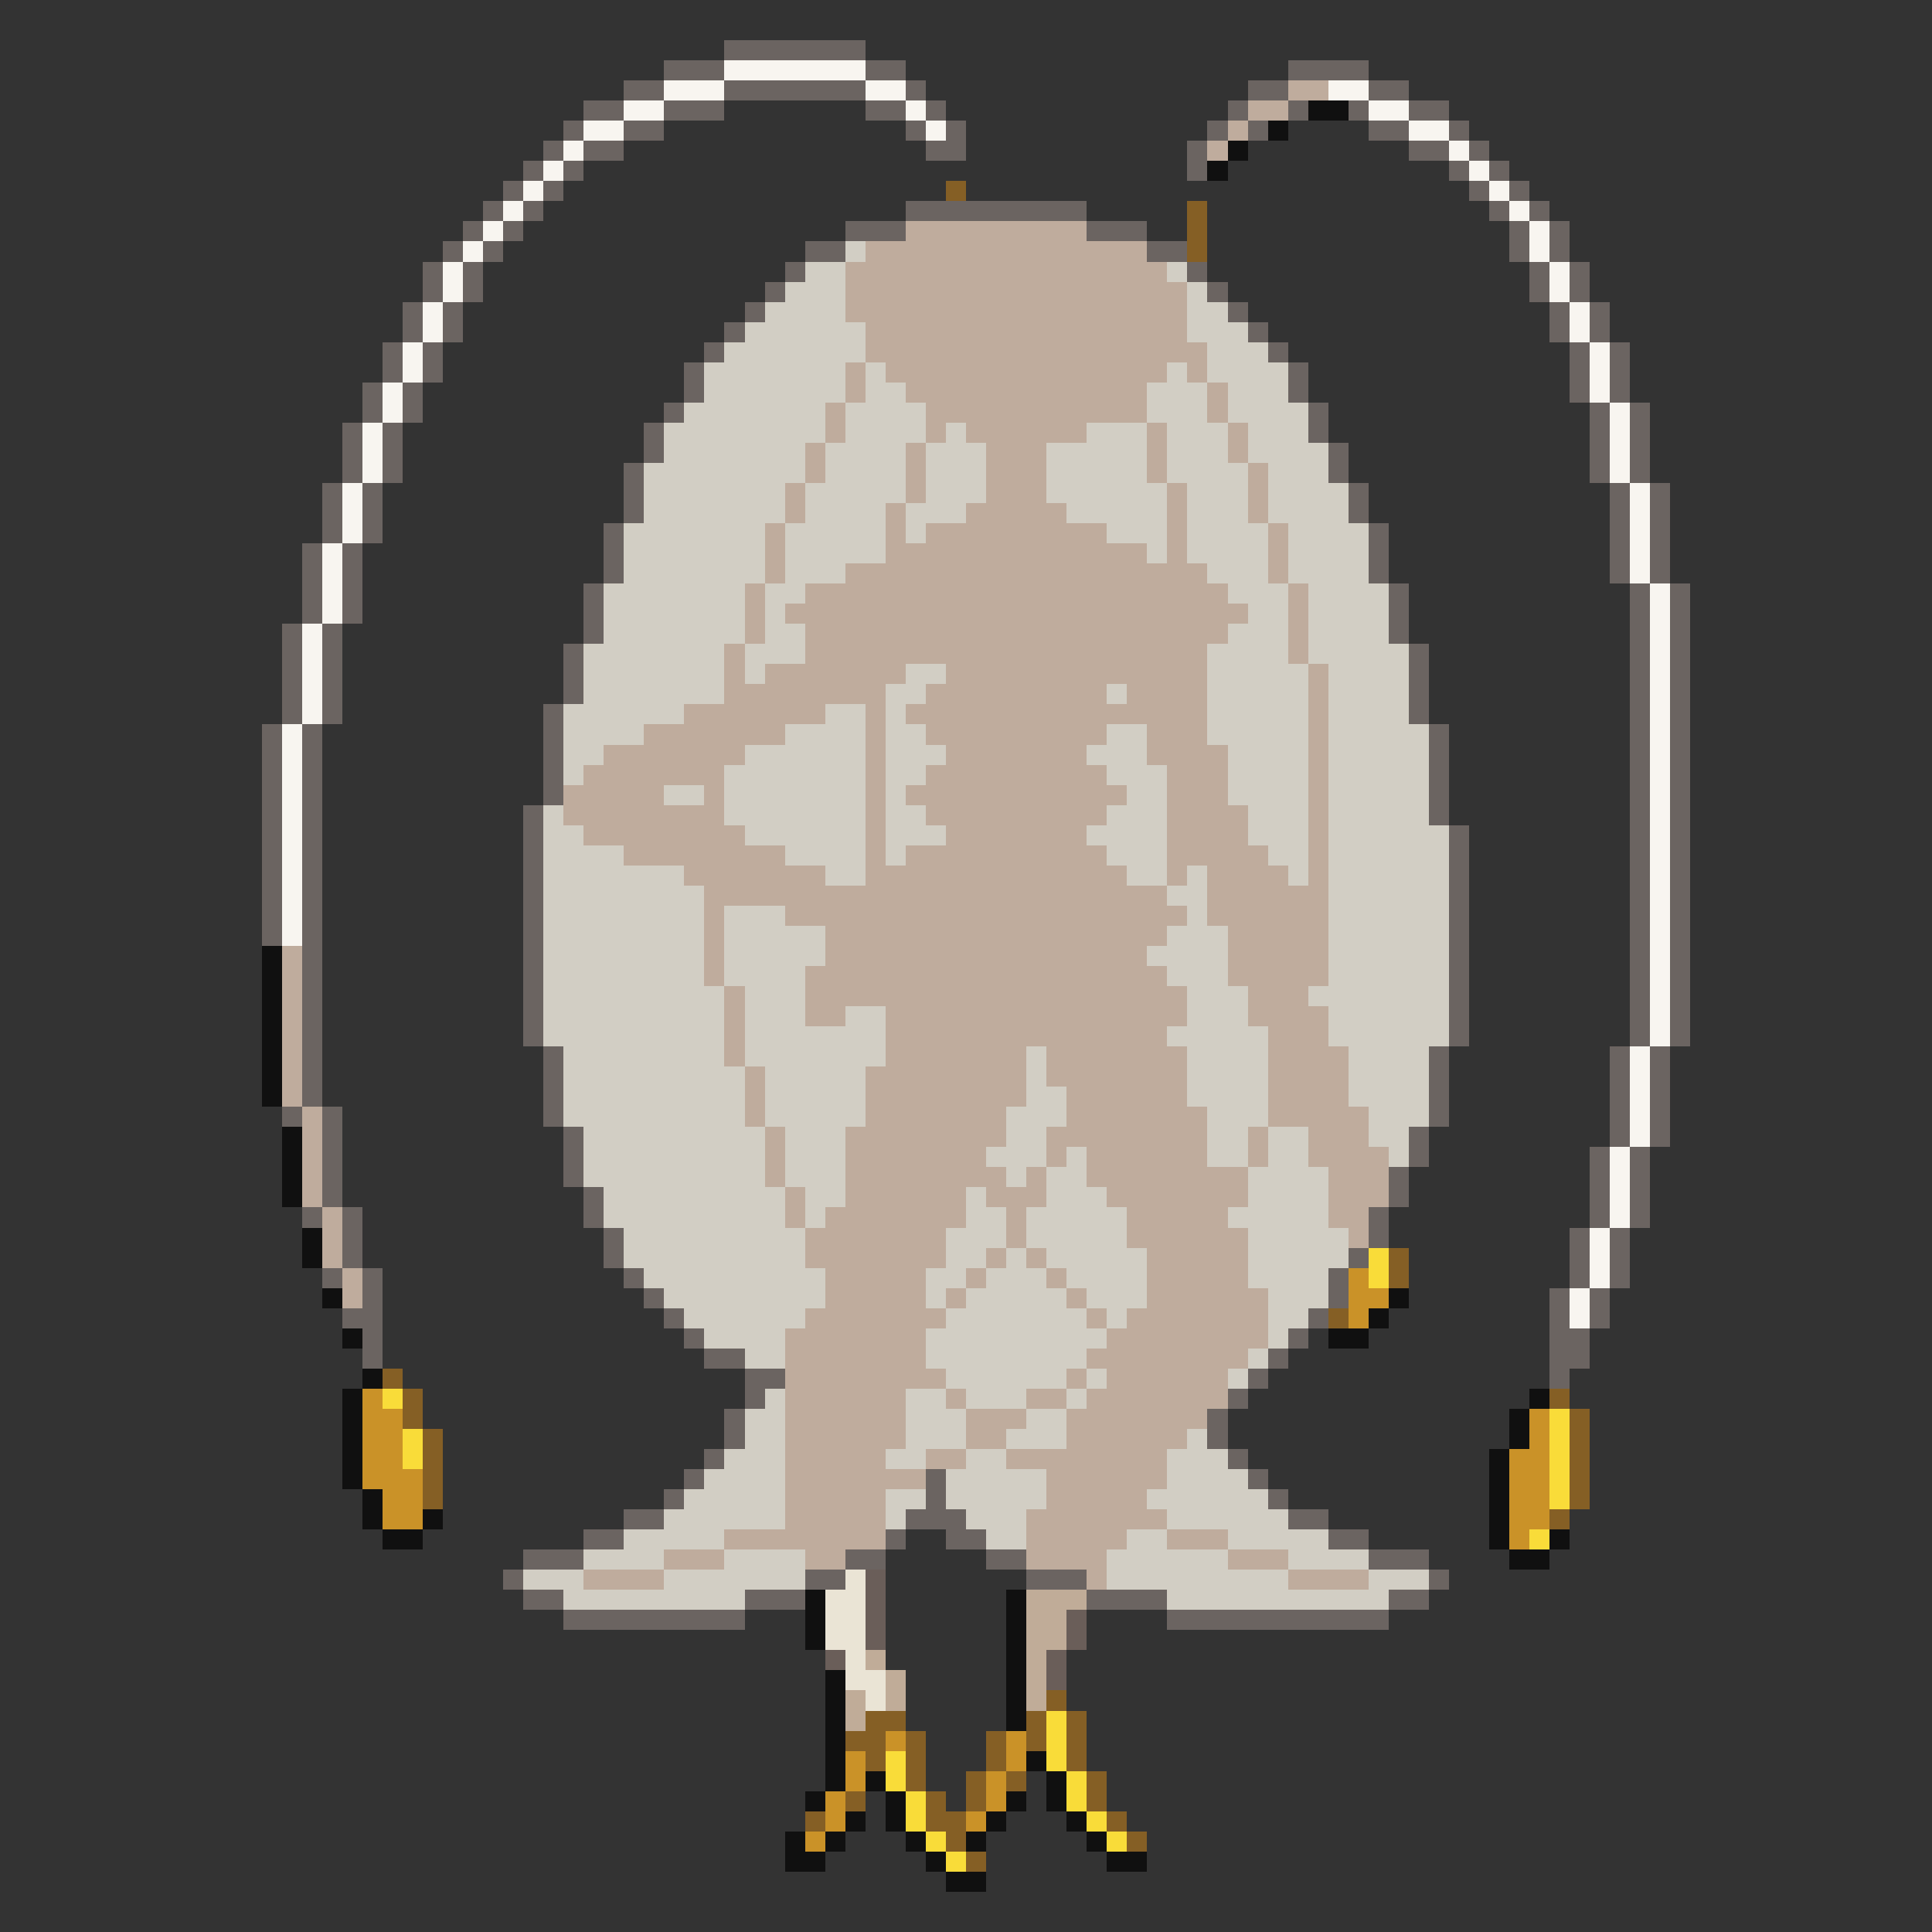 <svg xmlns="http://www.w3.org/2000/svg" viewBox="0 -0.5 96 96" shape-rendering="crispEdges">
<rect x="0" y="-0.5" width="96" height="96" fill="#333333" stroke="none"/>
<path stroke="#6b6461" d="M36 2h7M33 3h3M43 3h2M64 3h4M31 4h2M36 4h7M45 4h1M62 4h2M68 4h2M29 5h2M33 5h3M43 5h2M46 5h1M61 5h1M64 5h1M67 5h1M70 5h2M28 6h1M31 6h2M45 6h1M47 6h1M60 6h1M62 6h1M68 6h2M72 6h1M27 7h1M29 7h2M46 7h2M59 7h1M70 7h2M73 7h1M26 8h1M28 8h1M59 8h1M72 8h1M74 8h1M25 9h1M27 9h1M73 9h1M75 9h1M24 10h1M26 10h1M45 10h9M74 10h1M76 10h1M23 11h1M25 11h1M42 11h3M54 11h3M75 11h1M77 11h1M22 12h1M24 12h1M40 12h2M57 12h2M75 12h1M77 12h1M21 13h1M23 13h1M39 13h1M59 13h1M76 13h1M78 13h1M21 14h1M23 14h1M38 14h1M60 14h1M76 14h1M78 14h1M20 15h1M22 15h1M37 15h1M61 15h1M77 15h1M79 15h1M20 16h1M22 16h1M36 16h1M62 16h1M77 16h1M79 16h1M19 17h1M21 17h1M35 17h1M63 17h1M78 17h1M80 17h1M19 18h1M21 18h1M34 18h1M64 18h1M78 18h1M80 18h1M18 19h1M20 19h1M34 19h1M64 19h1M78 19h1M80 19h1M18 20h1M20 20h1M33 20h1M65 20h1M79 20h1M81 20h1M17 21h1M19 21h1M32 21h1M65 21h1M79 21h1M81 21h1M17 22h1M19 22h1M32 22h1M66 22h1M79 22h1M81 22h1M17 23h1M19 23h1M31 23h1M66 23h1M79 23h1M81 23h1M16 24h1M18 24h1M31 24h1M67 24h1M80 24h1M82 24h1M16 25h1M18 25h1M31 25h1M67 25h1M80 25h1M82 25h1M16 26h1M18 26h1M30 26h1M68 26h1M80 26h1M82 26h1M15 27h1M17 27h1M30 27h1M68 27h1M80 27h1M82 27h1M15 28h1M17 28h1M30 28h1M68 28h1M80 28h1M82 28h1M15 29h1M17 29h1M29 29h1M69 29h1M81 29h1M83 29h1M15 30h1M17 30h1M29 30h1M69 30h1M81 30h1M83 30h1M14 31h1M16 31h1M29 31h1M69 31h1M81 31h1M83 31h1M14 32h1M16 32h1M28 32h1M70 32h1M81 32h1M83 32h1M14 33h1M16 33h1M28 33h1M70 33h1M81 33h1M83 33h1M14 34h1M16 34h1M28 34h1M70 34h1M81 34h1M83 34h1M14 35h1M16 35h1M27 35h1M70 35h1M81 35h1M83 35h1M13 36h1M15 36h1M27 36h1M71 36h1M81 36h1M83 36h1M13 37h1M15 37h1M27 37h1M71 37h1M81 37h1M83 37h1M13 38h1M15 38h1M27 38h1M71 38h1M81 38h1M83 38h1M13 39h1M15 39h1M27 39h1M71 39h1M81 39h1M83 39h1M13 40h1M15 40h1M26 40h1M71 40h1M81 40h1M83 40h1M13 41h1M15 41h1M26 41h1M72 41h1M81 41h1M83 41h1M13 42h1M15 42h1M26 42h1M72 42h1M81 42h1M83 42h1M13 43h1M15 43h1M26 43h1M72 43h1M81 43h1M83 43h1M13 44h1M15 44h1M26 44h1M72 44h1M81 44h1M83 44h1M13 45h1M15 45h1M26 45h1M72 45h1M81 45h1M83 45h1M13 46h1M15 46h1M26 46h1M72 46h1M81 46h1M83 46h1M15 47h1M26 47h1M72 47h1M81 47h1M83 47h1M15 48h1M26 48h1M72 48h1M81 48h1M83 48h1M15 49h1M26 49h1M72 49h1M81 49h1M83 49h1M15 50h1M26 50h1M72 50h1M81 50h1M83 50h1M15 51h1M26 51h1M72 51h1M81 51h1M83 51h1M15 52h1M27 52h1M71 52h1M80 52h1M82 52h1M15 53h1M27 53h1M71 53h1M80 53h1M82 53h1M15 54h1M27 54h1M71 54h1M80 54h1M82 54h1M14 55h1M16 55h1M27 55h1M71 55h1M80 55h1M82 55h1M16 56h1M28 56h1M70 56h1M80 56h1M82 56h1M16 57h1M28 57h1M70 57h1M79 57h1M81 57h1M16 58h1M28 58h1M69 58h1M79 58h1M81 58h1M16 59h1M29 59h1M69 59h1M79 59h1M81 59h1M15 60h1M17 60h1M29 60h1M68 60h1M79 60h1M81 60h1M17 61h1M30 61h1M68 61h1M78 61h1M80 61h1M17 62h1M30 62h1M67 62h1M78 62h1M80 62h1M16 63h1M18 63h1M31 63h1M66 63h1M78 63h1M80 63h1M18 64h1M32 64h1M66 64h1M77 64h1M79 64h1M17 65h2M33 65h1M65 65h1M77 65h1M79 65h1M18 66h1M34 66h1M64 66h1M77 66h2M18 67h1M35 67h2M63 67h1M77 67h2M37 68h2M62 68h1M77 68h1M37 69h1M61 69h1M36 70h1M60 70h1M36 71h1M60 71h1M35 72h1M61 72h1M34 73h1M46 73h1M62 73h1M33 74h1M46 74h1M63 74h1M31 75h2M45 75h3M64 75h2M29 76h2M44 76h1M47 76h2M66 76h2M26 77h3M42 77h2M49 77h2M68 77h3M25 78h1M40 78h2M51 78h3M71 78h1M26 79h2M37 79h3M54 79h4M69 79h2M28 80h9M58 80h11" />
<path stroke="#f8f5f0" d="M36 3h7M33 4h3M43 4h2M66 4h2M31 5h2M45 5h1M68 5h2M29 6h2M46 6h1M70 6h2M28 7h1M72 7h1M27 8h1M73 8h1M26 9h1M74 9h1M25 10h1M75 10h1M24 11h1M76 11h1M23 12h1M76 12h1M22 13h1M77 13h1M22 14h1M77 14h1M21 15h1M78 15h1M21 16h1M78 16h1M20 17h1M79 17h1M20 18h1M79 18h1M19 19h1M79 19h1M19 20h1M80 20h1M18 21h1M80 21h1M18 22h1M80 22h1M18 23h1M80 23h1M17 24h1M81 24h1M17 25h1M81 25h1M17 26h1M81 26h1M16 27h1M81 27h1M16 28h1M81 28h1M16 29h1M82 29h1M16 30h1M82 30h1M15 31h1M82 31h1M15 32h1M82 32h1M15 33h1M82 33h1M15 34h1M82 34h1M15 35h1M82 35h1M14 36h1M82 36h1M14 37h1M82 37h1M14 38h1M82 38h1M14 39h1M82 39h1M14 40h1M82 40h1M14 41h1M82 41h1M14 42h1M82 42h1M14 43h1M82 43h1M14 44h1M82 44h1M14 45h1M82 45h1M14 46h1M82 46h1M82 47h1M82 48h1M82 49h1M82 50h1M82 51h1M81 52h1M81 53h1M81 54h1M81 55h1M81 56h1M80 57h1M80 58h1M80 59h1M80 60h1M79 61h1M79 62h1M79 63h1M78 64h1M78 65h1" />
<path stroke="#bfac9d" d="M64 4h2M62 5h2M61 6h1M60 7h1M45 11h9M43 12h14M42 13h16M42 14h17M42 15h17M43 16h16M43 17h17M42 18h1M44 18h14M59 18h1M42 19h1M45 19h12M60 19h1M41 20h1M46 20h11M60 20h1M41 21h1M46 21h1M48 21h6M57 21h1M61 21h1M40 22h1M45 22h1M49 22h3M57 22h1M61 22h1M40 23h1M45 23h1M49 23h3M57 23h1M62 23h1M39 24h1M45 24h1M49 24h3M58 24h1M62 24h1M39 25h1M44 25h1M48 25h5M58 25h1M62 25h1M38 26h1M44 26h1M46 26h9M58 26h1M63 26h1M38 27h1M44 27h13M58 27h1M63 27h1M38 28h1M42 28h18M63 28h1M37 29h1M40 29h21M64 29h1M37 30h1M39 30h23M64 30h1M37 31h1M40 31h21M64 31h1M36 32h1M40 32h20M64 32h1M36 33h1M38 33h7M47 33h13M65 33h1M36 34h8M46 34h9M56 34h4M65 34h1M34 35h7M43 35h1M45 35h15M65 35h1M32 36h7M43 36h1M46 36h9M57 36h3M65 36h1M30 37h7M43 37h1M47 37h7M57 37h4M65 37h1M29 38h7M43 38h1M46 38h9M58 38h3M65 38h1M28 39h5M35 39h1M43 39h1M45 39h11M58 39h3M65 39h1M28 40h8M43 40h1M46 40h9M58 40h4M65 40h1M29 41h8M43 41h1M47 41h7M58 41h4M65 41h1M31 42h8M43 42h1M45 42h10M58 42h5M65 42h1M34 43h7M43 43h13M58 43h1M60 43h4M65 43h1M35 44h23M60 44h6M35 45h1M39 45h20M60 45h6M35 46h1M41 46h17M61 46h5M14 47h1M35 47h1M41 47h16M61 47h5M14 48h1M35 48h1M40 48h18M61 48h5M14 49h1M36 49h1M40 49h19M62 49h3M14 50h1M36 50h1M40 50h2M44 50h15M62 50h4M14 51h1M36 51h1M44 51h14M63 51h3M14 52h1M36 52h1M44 52h7M52 52h7M63 52h4M14 53h1M37 53h1M43 53h8M52 53h7M63 53h4M14 54h1M37 54h1M43 54h8M53 54h6M63 54h4M15 55h1M37 55h1M43 55h7M53 55h7M63 55h5M15 56h1M38 56h1M42 56h8M52 56h8M62 56h1M65 56h3M15 57h1M38 57h1M42 57h7M52 57h1M54 57h6M62 57h1M65 57h4M15 58h1M38 58h1M42 58h8M51 58h1M54 58h8M66 58h3M15 59h1M39 59h1M42 59h6M49 59h3M55 59h7M66 59h3M16 60h1M39 60h1M41 60h7M50 60h1M56 60h5M66 60h2M16 61h1M40 61h7M50 61h1M56 61h6M67 61h1M16 62h1M40 62h7M49 62h1M51 62h1M57 62h5M17 63h1M41 63h5M48 63h1M52 63h1M57 63h5M17 64h1M41 64h5M47 64h1M53 64h1M57 64h6M40 65h7M54 65h1M56 65h7M39 66h7M55 66h8M39 67h7M54 67h8M39 68h8M53 68h1M55 68h6M39 69h6M47 69h1M51 69h2M54 69h7M39 70h6M48 70h3M53 70h7M39 71h6M48 71h2M53 71h6M39 72h5M46 72h2M50 72h8M39 73h7M52 73h6M39 74h5M52 74h5M39 75h5M51 75h7M36 76h8M51 76h5M58 76h3M33 77h3M40 77h2M51 77h4M61 77h3M29 78h4M54 78h1M64 78h4" />
<path stroke="#101010" d="M65 5h2M63 6h1M61 7h1M60 8h1M13 47h1M13 48h1M13 49h1M13 50h1M13 51h1M13 52h1M13 53h1M13 54h1M14 56h1M14 57h1M14 58h1M14 59h1M15 61h1M15 62h1M16 64h1M69 64h1M68 65h1M17 66h1M66 66h2M18 68h1M17 69h1M76 69h1M17 70h1M75 70h1M17 71h1M75 71h1M17 72h1M74 72h1M17 73h1M74 73h1M18 74h1M74 74h1M18 75h1M21 75h1M74 75h1M19 76h2M74 76h1M77 76h1M75 77h2M40 79h1M50 79h1M40 80h1M50 80h1M40 81h1M50 81h1M50 82h1M41 83h1M50 83h1M41 84h1M50 84h1M41 85h1M50 85h1M41 86h1M41 87h1M51 87h1M41 88h1M43 88h1M52 88h1M40 89h1M44 89h1M50 89h1M52 89h1M42 90h1M44 90h1M49 90h1M53 90h1M39 91h1M41 91h1M45 91h1M48 91h1M54 91h1M39 92h2M46 92h1M55 92h2M47 93h2" />
<path stroke="#855f25" d="M47 9h1M59 10h1M59 11h1M59 12h1M69 62h1M69 63h1M66 65h1M19 68h1M20 69h1M77 69h1M20 70h1M78 70h1M21 71h1M78 71h1M21 72h1M78 72h1M21 73h1M78 73h1M21 74h1M78 74h1M77 75h1M52 84h1M43 85h2M51 85h1M53 85h1M42 86h2M45 86h1M49 86h1M51 86h1M53 86h1M43 87h1M45 87h1M49 87h1M53 87h1M45 88h1M48 88h1M50 88h1M54 88h1M42 89h1M46 89h1M48 89h1M54 89h1M40 90h1M46 90h2M55 90h1M47 91h1M56 91h1M48 92h1" />
<path stroke="#d2cec4" d="M42 12h1M40 13h2M58 13h1M39 14h3M59 14h1M38 15h4M59 15h2M37 16h6M59 16h3M36 17h7M60 17h3M35 18h7M43 18h1M58 18h1M60 18h4M35 19h7M43 19h2M57 19h3M61 19h3M34 20h7M42 20h4M57 20h3M61 20h4M33 21h8M42 21h4M47 21h1M54 21h3M58 21h3M62 21h3M33 22h7M41 22h4M46 22h3M52 22h5M58 22h3M62 22h4M32 23h8M41 23h4M46 23h3M52 23h5M58 23h4M63 23h3M32 24h7M40 24h5M46 24h3M52 24h6M59 24h3M63 24h4M32 25h7M40 25h4M45 25h3M53 25h5M59 25h3M63 25h4M31 26h7M39 26h5M45 26h1M55 26h3M59 26h4M64 26h4M31 27h7M39 27h5M57 27h1M59 27h4M64 27h4M31 28h7M39 28h3M60 28h3M64 28h4M30 29h7M38 29h2M61 29h3M65 29h4M30 30h7M38 30h1M62 30h2M65 30h4M30 31h7M38 31h2M61 31h3M65 31h4M29 32h7M37 32h3M60 32h4M65 32h5M29 33h7M37 33h1M45 33h2M60 33h5M66 33h4M29 34h7M44 34h2M55 34h1M60 34h5M66 34h4M28 35h6M41 35h2M44 35h1M60 35h5M66 35h4M28 36h4M39 36h4M44 36h2M55 36h2M60 36h5M66 36h5M28 37h2M37 37h6M44 37h3M54 37h3M61 37h4M66 37h5M28 38h1M36 38h7M44 38h2M55 38h3M61 38h4M66 38h5M33 39h2M36 39h7M44 39h1M56 39h2M61 39h4M66 39h5M27 40h1M36 40h7M44 40h2M55 40h3M62 40h3M66 40h5M27 41h2M37 41h6M44 41h3M54 41h4M62 41h3M66 41h6M27 42h4M39 42h4M44 42h1M55 42h3M63 42h2M66 42h6M27 43h7M41 43h2M56 43h2M59 43h1M64 43h1M66 43h6M27 44h8M58 44h2M66 44h6M27 45h8M36 45h3M59 45h1M66 45h6M27 46h8M36 46h5M58 46h3M66 46h6M27 47h8M36 47h5M57 47h4M66 47h6M27 48h8M36 48h4M58 48h3M66 48h6M27 49h9M37 49h3M59 49h3M65 49h7M27 50h9M37 50h3M42 50h2M59 50h3M66 50h6M27 51h9M37 51h7M58 51h5M66 51h6M28 52h8M37 52h7M51 52h1M59 52h4M67 52h4M28 53h9M38 53h5M51 53h1M59 53h4M67 53h4M28 54h9M38 54h5M51 54h2M59 54h4M67 54h4M28 55h9M38 55h5M50 55h3M60 55h3M68 55h3M29 56h9M39 56h3M50 56h2M60 56h2M63 56h2M68 56h2M29 57h9M39 57h3M49 57h3M53 57h1M60 57h2M63 57h2M69 57h1M29 58h9M39 58h3M50 58h1M52 58h2M62 58h4M30 59h9M40 59h2M48 59h1M52 59h3M62 59h4M30 60h9M40 60h1M48 60h2M51 60h5M61 60h5M31 61h9M47 61h3M51 61h5M62 61h5M31 62h9M47 62h2M50 62h1M52 62h5M62 62h5M32 63h9M46 63h2M49 63h3M53 63h4M62 63h4M33 64h8M46 64h1M48 64h5M54 64h3M63 64h3M34 65h6M47 65h7M55 65h1M63 65h2M35 66h4M46 66h9M63 66h1M37 67h2M46 67h8M62 67h1M47 68h6M54 68h1M61 68h1M38 69h1M45 69h2M48 69h3M53 69h1M37 70h2M45 70h3M51 70h2M37 71h2M45 71h3M50 71h3M59 71h1M36 72h3M44 72h2M48 72h2M58 72h3M35 73h4M47 73h5M58 73h4M34 74h5M44 74h2M47 74h5M57 74h6M33 75h6M44 75h1M48 75h3M58 75h6M31 76h5M49 76h2M56 76h2M61 76h5M29 77h4M36 77h4M55 77h6M64 77h4M26 78h3M33 78h7M55 78h9M68 78h3M28 79h9M58 79h11" />
<path stroke="#f9dc39" d="M68 62h1M68 63h1M19 69h1M77 70h1M20 71h1M77 71h1M20 72h1M77 72h1M77 73h1M77 74h1M76 76h1M52 85h1M52 86h1M44 87h1M52 87h1M44 88h1M53 88h1M45 89h1M53 89h1M45 90h1M54 90h1M46 91h1M55 91h1M47 92h1" />
<path stroke="#ca9228" d="M67 63h1M67 64h2M67 65h1M18 69h1M18 70h2M76 70h1M18 71h2M76 71h1M18 72h2M75 72h2M18 73h3M75 73h2M19 74h2M75 74h2M19 75h2M75 75h2M75 76h1M44 86h1M50 86h1M42 87h1M50 87h1M42 88h1M49 88h1M41 89h1M49 89h1M41 90h1M48 90h1M40 91h1" />
<path stroke="#eae4d5" d="M42 78h1M41 79h2M41 80h2M41 81h2M42 82h1M42 83h2M43 84h1" />
<path stroke="#6a5e59" d="M43 78h1M43 79h1M43 80h1M53 80h1M43 81h1M53 81h1M41 82h1M52 82h1M52 83h1" />
<path stroke="#c0ac98" d="M51 79h3M51 80h2M51 81h2M43 82h1M51 82h1M44 83h1M51 83h1M42 84h1M44 84h1M51 84h1M42 85h1" />
</svg>